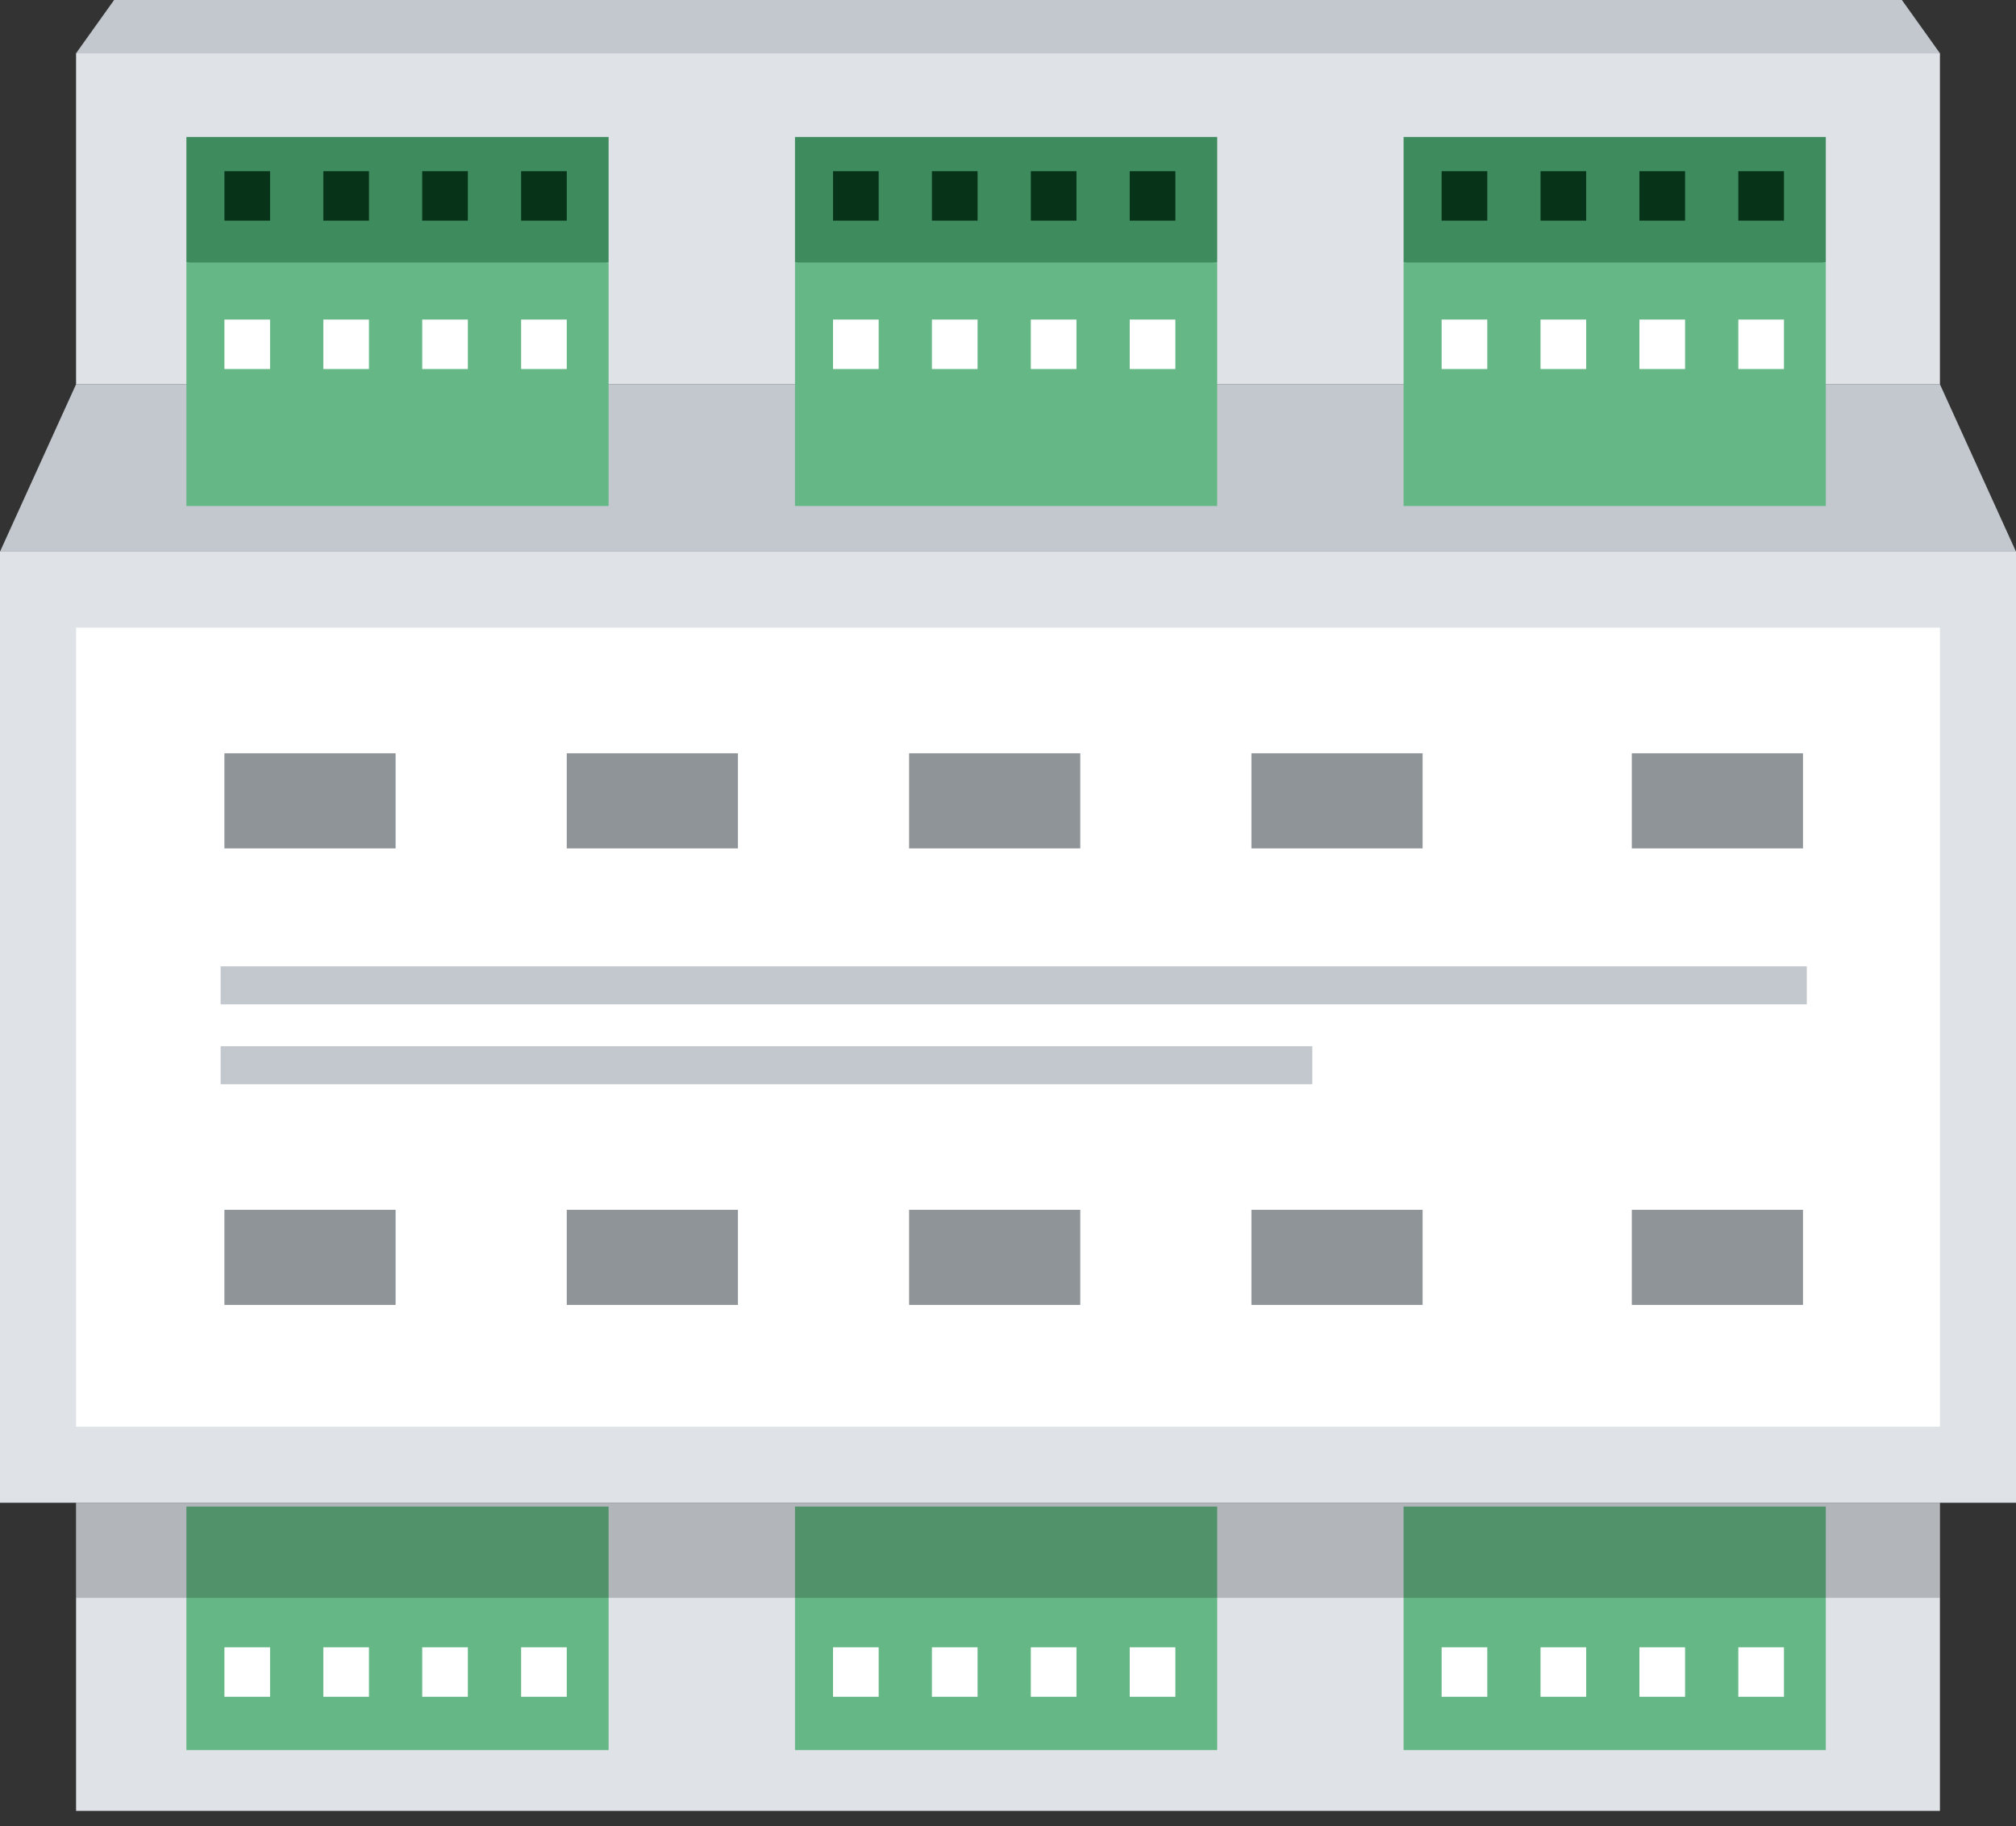 <svg version="1.1" xmlns="http://www.w3.org/2000/svg" xmlns:xlink="http://www.w3.org/1999/xlink"
					 viewBox="0 0 53 48" style="enable-background:new 0 0 53 48;" xml:space="preserve">
				<rect x="0" y="0" width="53" height="48" fill="#333333" stroke="none"/>
				<style type="text/css">
					.st0{fill:#DFE3E8;}
					.st1{fill:#FFFFFF;}
					.st2{fill:#C2C8CE;}
					.st3{fill:#8F9499;}
					.st4{fill:#3E8C5D;}
					.st5{fill:#65B786;}
					.st6{fill:#073319;}
					.st7{opacity:0.2;}
				</style>
				<g id="XMLID_1301_">
					<rect id="XMLID_1309_" x="2" y="39.5" class="st0" width="49" height="8.1"/>
					<rect id="XMLID_1308_" x="1" y="15.5" class="st1" width="51" height="23"/>
					<path id="XMLID_1305_" class="st0" d="M53,39.5H0v-25h53V39.5z M2,37.5h49v-21H2V37.5z"/>
					<polygon id="XMLID_1304_" class="st2" points="53,14.5 0,14.5 2,10.1 51,10.1 	"/>
					<rect id="XMLID_1303_" x="2" y="1.4" class="st0" width="49" height="8.7"/>
					<polygon id="XMLID_1302_" class="st2" points="50,0 3,0 2,1.4 51,1.4 	"/>
				</g>
				<g id="XMLID_1296_">
					<rect id="XMLID_1291_" x="5.9" y="19.8" class="st3" width="4.5" height="2.5"/>
					<rect id="XMLID_1290_" x="14.9" y="19.8" class="st3" width="4.5" height="2.5"/>
					<rect id="XMLID_1292_" x="23.9" y="19.8" class="st3" width="4.5" height="2.5"/>
					<rect id="XMLID_1294_" x="32.9" y="19.8" class="st3" width="4.5" height="2.5"/>
					<rect id="XMLID_1295_" x="42.9" y="19.8" class="st3" width="4.5" height="2.5"/>
				</g>
				<g id="XMLID_1297_">
					<rect id="XMLID_1312_" x="5.9" y="31.8" class="st3" width="4.5" height="2.5"/>
					<rect id="XMLID_1311_" x="14.9" y="31.8" class="st3" width="4.5" height="2.5"/>
					<rect id="XMLID_1300_" x="23.9" y="31.8" class="st3" width="4.5" height="2.5"/>
					<rect id="XMLID_1299_" x="32.9" y="31.8" class="st3" width="4.5" height="2.5"/>
					<rect id="XMLID_1298_" x="42.9" y="31.8" class="st3" width="4.5" height="2.5"/>
				</g>
				<rect id="XMLID_1289_" x="5.8" y="25.4" class="st2" width="41.7" height="1"/>
				<rect id="XMLID_1288_" x="5.8" y="27.5" class="st2" width="28.7" height="1"/>
				<g id="XMLID_1322_">
					<polygon id="XMLID_1313_" class="st4" points="16,6.9 10.4,7.6 4.9,6.9 4.9,3.6 16,3.6 	"/>
					<rect id="XMLID_1293_" x="4.9" y="6.9" class="st5" width="11.1" height="6.4"/>
					<rect id="XMLID_1314_" x="5.9" y="4.5" class="st6" width="1.2" height="1.3"/>
					<rect id="XMLID_1315_" x="8.5" y="4.5" class="st6" width="1.2" height="1.3"/>
					<rect id="XMLID_1316_" x="11.1" y="4.5" class="st6" width="1.2" height="1.3"/>
					<rect id="XMLID_1317_" x="13.7" y="4.5" class="st6" width="1.2" height="1.3"/>
					<rect id="XMLID_1321_" x="5.9" y="8.4" class="st1" width="1.2" height="1.3"/>
					<rect id="XMLID_1320_" x="8.5" y="8.4" class="st1" width="1.2" height="1.3"/>
					<rect id="XMLID_1319_" x="11.1" y="8.4" class="st1" width="1.2" height="1.3"/>
					<rect id="XMLID_1318_" x="13.7" y="8.4" class="st1" width="1.2" height="1.3"/>
				</g>
				<g id="XMLID_1323_">
					<polygon id="XMLID_1333_" class="st4" points="32,6.9 26.4,7.6 20.9,6.9 20.9,3.6 32,3.6 	"/>
					<rect id="XMLID_1332_" x="20.9" y="6.9" class="st5" width="11.1" height="6.4"/>
					<rect id="XMLID_1331_" x="21.9" y="4.5" class="st6" width="1.2" height="1.3"/>
					<rect id="XMLID_1330_" x="24.5" y="4.5" class="st6" width="1.2" height="1.3"/>
					<rect id="XMLID_1329_" x="27.1" y="4.5" class="st6" width="1.2" height="1.3"/>
					<rect id="XMLID_1328_" x="29.7" y="4.5" class="st6" width="1.2" height="1.3"/>
					<rect id="XMLID_1327_" x="21.9" y="8.4" class="st1" width="1.2" height="1.3"/>
					<rect id="XMLID_1326_" x="24.5" y="8.4" class="st1" width="1.2" height="1.3"/>
					<rect id="XMLID_1325_" x="27.1" y="8.4" class="st1" width="1.2" height="1.3"/>
					<rect id="XMLID_1324_" x="29.7" y="8.4" class="st1" width="1.2" height="1.3"/>
				</g>
				<g id="XMLID_1334_">
					<polygon id="XMLID_1344_" class="st4" points="48,6.9 42.4,7.6 36.9,6.9 36.9,3.6 48,3.6 	"/>
					<rect id="XMLID_1343_" x="36.9" y="6.9" class="st5" width="11.1" height="6.4"/>
					<rect id="XMLID_1342_" x="37.9" y="4.5" class="st6" width="1.2" height="1.3"/>
					<rect id="XMLID_1341_" x="40.5" y="4.5" class="st6" width="1.2" height="1.3"/>
					<rect id="XMLID_1340_" x="43.1" y="4.5" class="st6" width="1.2" height="1.3"/>
					<rect id="XMLID_1339_" x="45.7" y="4.5" class="st6" width="1.2" height="1.3"/>
					<rect id="XMLID_1338_" x="37.9" y="8.4" class="st1" width="1.2" height="1.3"/>
					<rect id="XMLID_1337_" x="40.5" y="8.4" class="st1" width="1.2" height="1.3"/>
					<rect id="XMLID_1336_" x="43.1" y="8.4" class="st1" width="1.2" height="1.3"/>
					<rect id="XMLID_1335_" x="45.7" y="8.4" class="st1" width="1.2" height="1.3"/>
				</g>
				<g id="XMLID_1367_">
					<rect id="XMLID_1376_" x="4.9" y="39.6" class="st5" width="11.1" height="6.4"/>
					<rect id="XMLID_1371_" x="5.9" y="43.3" class="st1" width="1.2" height="1.3"/>
					<rect id="XMLID_1370_" x="8.5" y="43.3" class="st1" width="1.2" height="1.3"/>
					<rect id="XMLID_1369_" x="11.1" y="43.3" class="st1" width="1.2" height="1.3"/>
					<rect id="XMLID_1368_" x="13.7" y="43.3" class="st1" width="1.2" height="1.3"/>
				</g>
				<g id="XMLID_1356_">
					<rect id="XMLID_1365_" x="20.9" y="39.6" class="st5" width="11.1" height="6.4"/>
					<rect id="XMLID_1360_" x="21.9" y="43.3" class="st1" width="1.2" height="1.3"/>
					<rect id="XMLID_1359_" x="24.5" y="43.3" class="st1" width="1.2" height="1.3"/>
					<rect id="XMLID_1358_" x="27.1" y="43.3" class="st1" width="1.2" height="1.3"/>
					<rect id="XMLID_1357_" x="29.7" y="43.3" class="st1" width="1.2" height="1.3"/>
				</g>
				<g id="XMLID_1345_">
					<rect id="XMLID_1354_" x="36.9" y="39.6" class="st5" width="11.1" height="6.4"/>
					<rect id="XMLID_1349_" x="37.9" y="43.3" class="st1" width="1.2" height="1.3"/>
					<rect id="XMLID_1348_" x="40.5" y="43.3" class="st1" width="1.2" height="1.3"/>
					<rect id="XMLID_1347_" x="43.1" y="43.3" class="st1" width="1.2" height="1.3"/>
					<rect id="XMLID_1346_" x="45.7" y="43.3" class="st1" width="1.2" height="1.3"/>
				</g>
				<rect id="XMLID_1310_" x="2" y="39.5" class="st7" width="49" height="2.5"/>
				</svg>